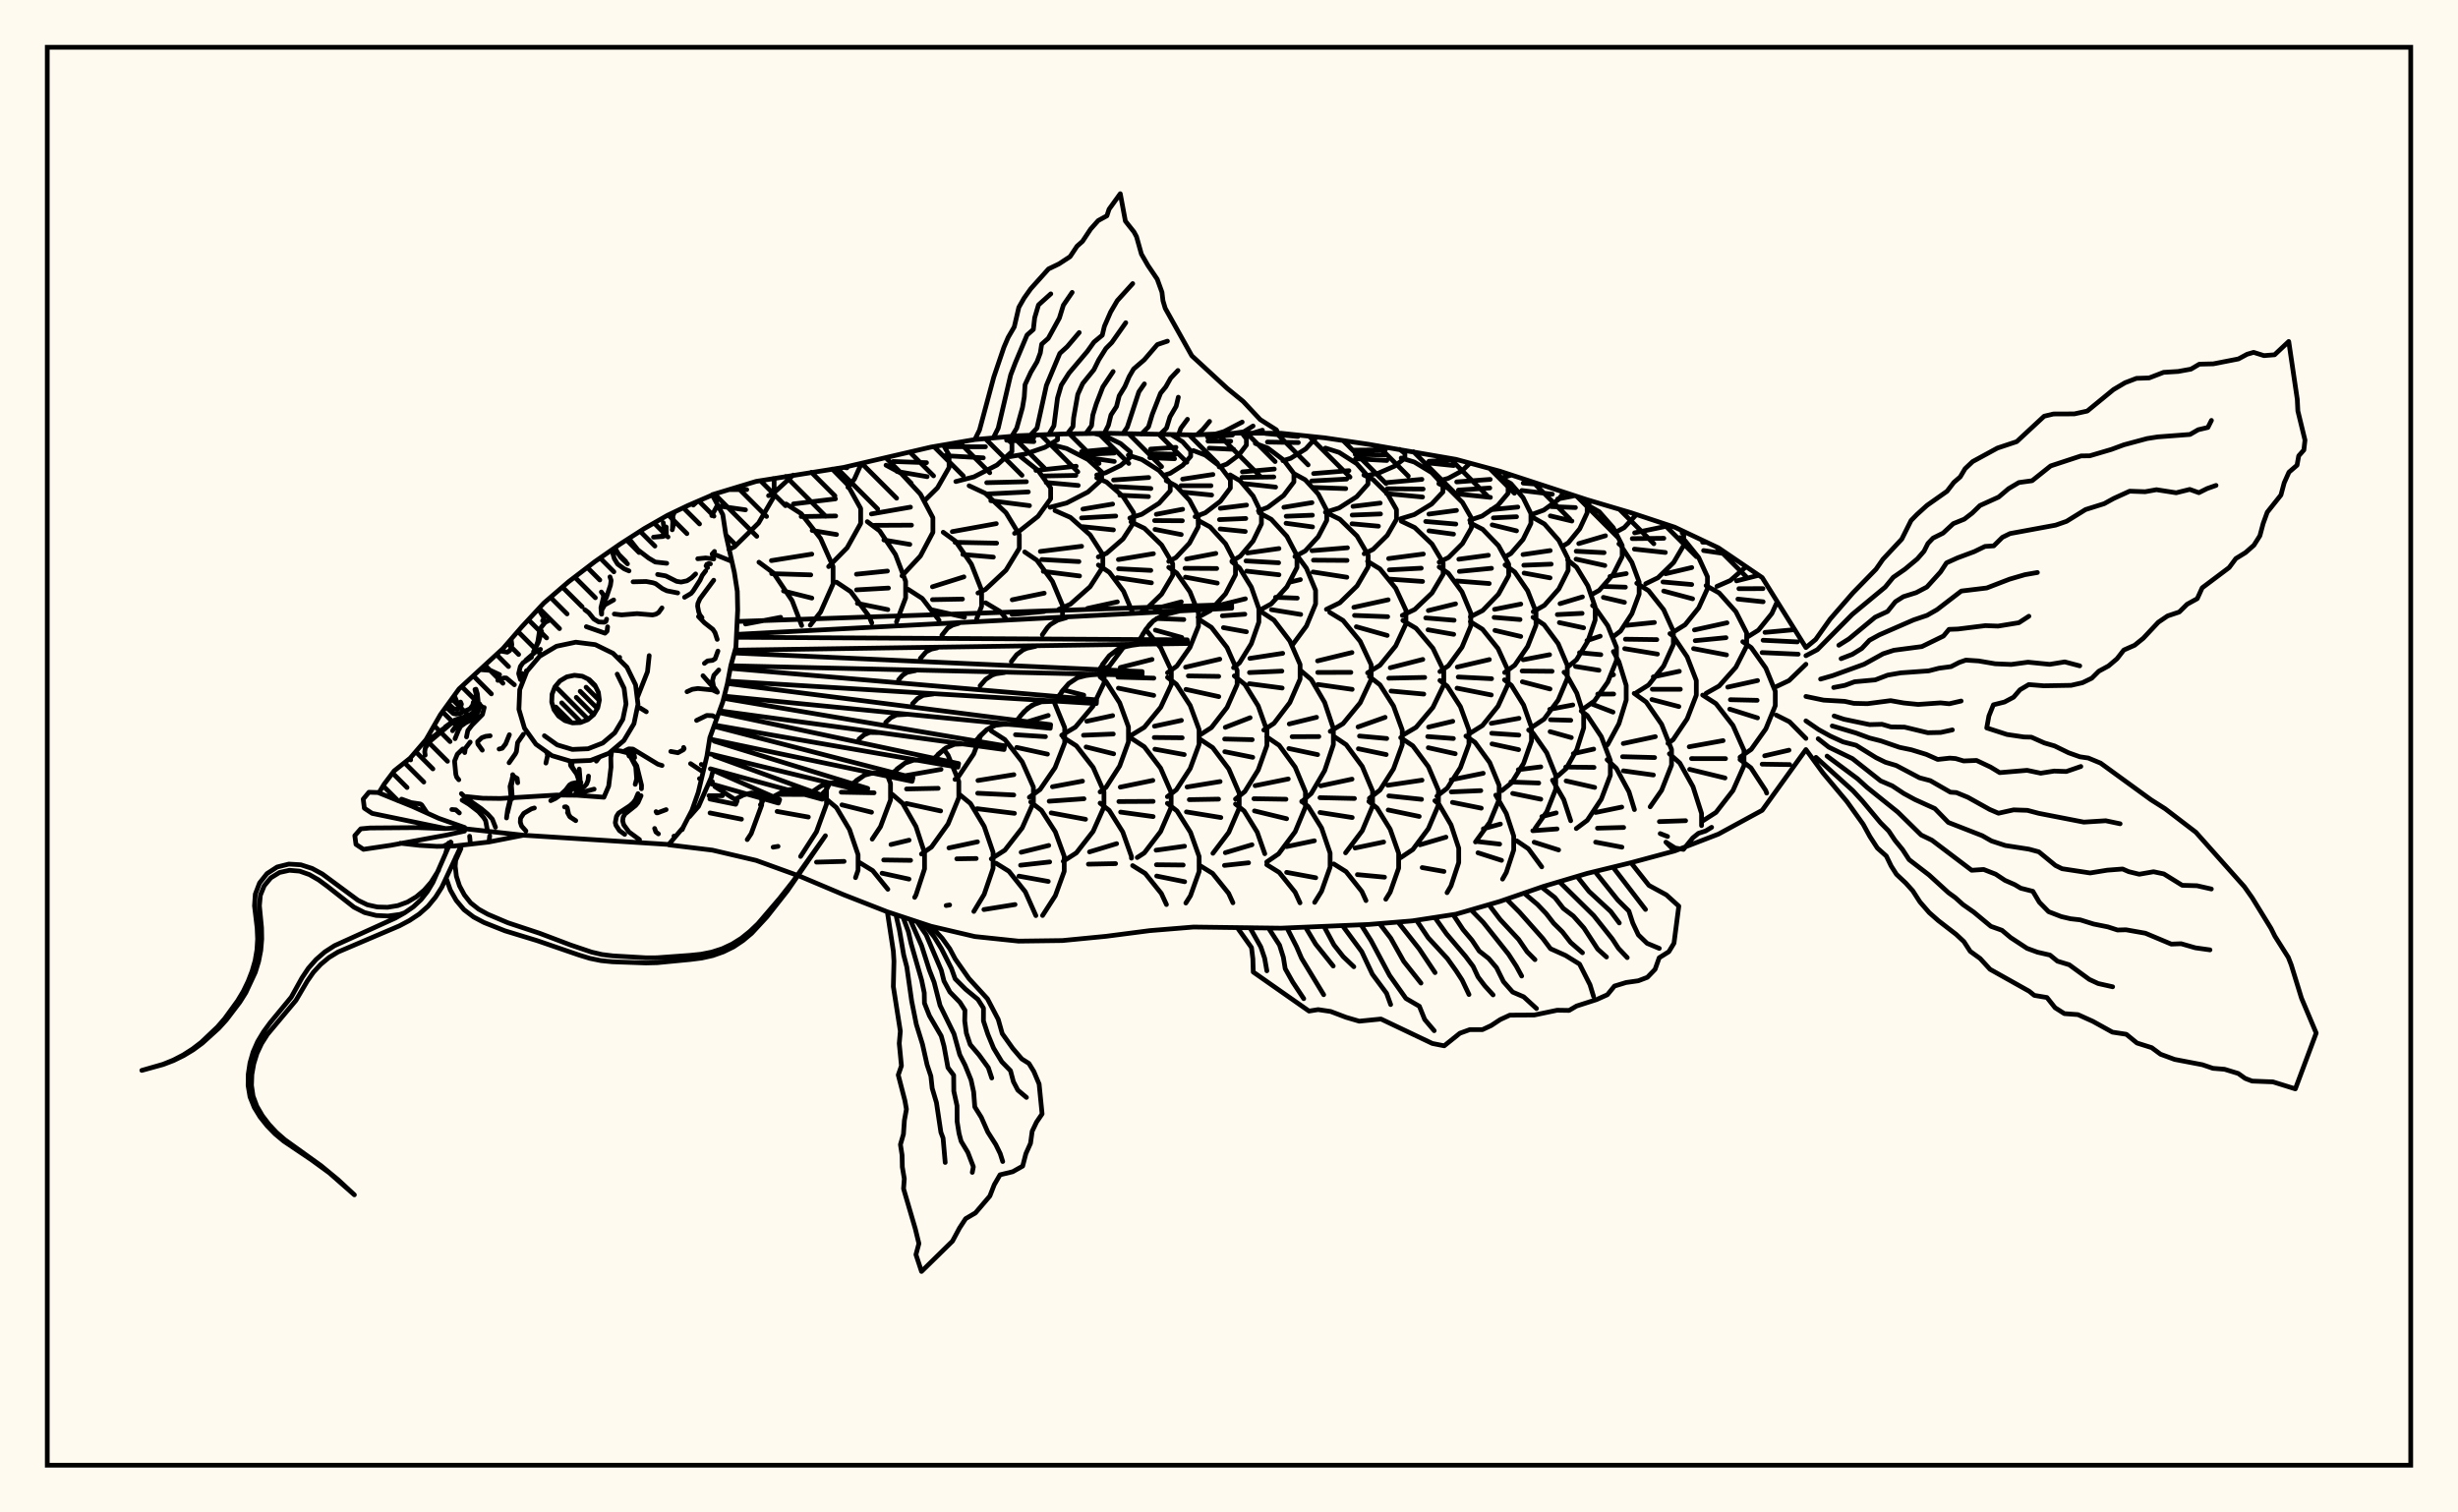 <svg xmlns="http://www.w3.org/2000/svg" width="520" height="320"><rect x="0" y="0" width="520" height="320" fill="floralwhite"/><rect x="10" y="10" width="500" height="300" stroke="black" stroke-width="1" fill="none"/><path stroke="black" stroke-width="1" fill="none" stroke-linecap="round" stroke-linejoin="round" d="
M 150.69 104.66 159.96 101.85 178.47 98.9 196.98 94.59 206.23 93 215.48 92.19 224.74 91.82 233.99 91.67 252.5 92.02 261.75 91.64 271.01 91.67 280.26 92.64 289.51 94 308.02 97.19 317.28 99.69 335.78 105.74 345.04 108.48 354.29 111.54 363.54 115.91 372.8 122.2 382.05 137.01 
M 382.05 158.59 372.8 171.44 363.54 176.48 354.29 180.04 345.04 182.53 335.78 184.79 326.53 187.54 317.28 190.73 308.02 193.42 298.77 194.84 289.51 195.6 271.01 196.38 252.5 196.14 243.24 196.9 233.99 198.1 224.74 199 215.48 199.12 206.23 198.15 196.98 195.98 187.72 192.92 178.47 189.3 169.21 185.39 159.96 182.04 150.71 179.87 141.47 178.75 
M 148.69 168.53 150.47 164.48 150.71 163.54 
M 161.14 170.34 161.14 168.22 
M 150.28 165.46 150.71 165.37 
M 149.98 168.35 152.83 168.36 
M 156.89 168.39 156.94 168.39 
M 151.62 106.48 151 104.57 
M 160.87 170.27 161.15 169.94 161.76 168.54 
M 154.19 116.26 155.4 115.67 160.48 110.66 163.77 104.99 163.77 101.49 163.62 101.23 
M 154.27 103.58 157.98 103.59 
M 152.22 107.09 157.71 107.87 
M 169.6 132.35 167.58 127.09 163.64 121.24 160.56 118.95 
M 157.71 132.03 165.15 130.61 
M 173.43 174.04 174.85 170.15 174.85 166.53 174.61 165.87 
M 164.6 168.07 170.6 168.1 
M 168.45 172.41 171.01 172.87 
M 162.59 104.87 163.54 104.44 167.8 100.52 
M 171.42 132.28 173.6 129.49 176.24 123.55 176.24 119.87 173.6 113.93 169.5 108.68 166.3 106.63 
M 163.19 118.61 171.74 117.24 
M 163.25 121.37 171.52 121.63 
M 165.76 125.04 171.75 126.54 
M 174.09 167.83 174.87 167.03 175.56 165.63 
M 179.94 176.18 179.73 175.54 176.94 170.86 174.76 169.03 
M 175.3 119.88 179.22 115.89 182.08 110.75 182.08 107.58 179.22 102.45 176.08 99.25 
M 167.85 106.62 176.74 105.55 
M 169.49 109.29 176.79 109.17 
M 171.82 112.24 176.97 113.09 
M 184.43 131.78 183.81 130.34 179.97 125.18 176.97 123.17 
M 184.52 177.54 186.27 174.91 188.39 169.26 188.39 165.77 187.75 164.07 
M 177.97 167.61 184.92 167.74 
M 178.11 170.29 184.38 171.85 
M 179.39 103.1 180.76 101.35 182.25 98.02 
M 178.52 98.89 179.17 98.99 
M 189.66 131.58 191.59 126.5 191.59 122.99 189.44 117.33 186.09 112.32 183.48 110.37 
M 181.19 121.49 187.74 120.82 
M 181.2 124.8 187.95 124.42 
M 181.38 127.66 187.82 128.98 
M 195.59 180.43 193.77 174.87 190.96 169.97 188.77 168.07 
M 188.49 178.68 192.32 177.76 
M 190.82 121.83 194.72 117.63 197.36 112.63 197.36 109.54 194.72 104.55 190.63 100.14 187.44 98.42 
M 184.35 108.74 192.61 107.3 
M 184.88 111.15 192.83 111.11 
M 186.99 114.25 192.48 115.18 
M 198.66 131.23 195.1 126.61 192.13 124.69 
M 195.38 180.38 197.06 179.21 200.57 174.32 202.84 168.77 202.84 165.34 200.57 159.79 199.68 158.54 
M 191.65 164.09 199.08 162.78 
M 191.78 166.93 198.48 166.79 
M 191.75 170 199 171.58 
M 195.59 105.93 198.33 103.21 200.78 98.92 200.78 96.27 199.57 94.15 
M 188.96 97.64 196.01 97.89 
M 189.76 99.75 196.14 100.85 
M 206.62 130.92 207.66 128.28 207.66 124.87 205.5 119.37 202.15 114.51 199.54 112.61 
M 197.26 124.15 203.92 122.05 
M 197.27 126.87 203.61 126.75 
M 196.95 128.98 204.04 130.58 
M 202.03 164.9 202.74 164.36 205.98 159.53 207.53 155.48 
M 210.09 182.67 210.09 180.33 208.21 174.84 205.3 170 203.02 168.11 
M 200.75 179.4 206.79 178.11 
M 202.41 181.71 206.52 181.64 
M 202.21 101.88 206.03 100.9 210.92 98.39 214.08 95.55 214.08 93.79 212.59 92.45 
M 199.9 94.51 208.48 94.53 
M 199.9 96.41 208.02 96.87 
M 206.89 125.47 208.44 124.74 212.82 120.64 215.64 116 215.64 113.12 212.82 108.48 208.44 104.37 205.02 102.77 
M 201.46 112.48 210.77 110.79 
M 202.04 114.74 210.84 114.92 
M 203.7 117.31 210.15 117.87 
M 208.59 154.51 209.9 153.72 
M 212.68 130.69 211.58 129.37 208.52 127.54 
M 209.71 181.72 212.58 179.88 216.25 175.17 218.62 169.83 218.62 166.53 216.25 161.19 212.58 156.48 209.71 154.64 
M 206.89 165.13 214.49 163.9 
M 206.83 167.83 214.47 168.2 
M 206.71 171.1 214.61 172.08 
M 210.86 182.73 210.73 182.65 
M 213.63 96.62 216.88 96.07 221.04 94.65 223.73 93.05 223.73 92.06 223.42 91.87 
M 212.95 92.57 218.68 92.63 
M 212.95 93.14 218.72 93.43 
M 214.63 112.84 215.47 112.51 219.6 109.24 222.27 105.53 222.27 103.24 219.6 99.53 215.57 96.34 
M 208.74 102.12 217.13 101.92 
M 208.9 104.51 217.54 104.08 
M 209.61 105.94 217.79 106.98 
M 224.78 130.22 224.78 128.1 222.65 123.02 219.35 118.53 216.78 116.78 
M 214.14 126.9 220.91 125.5 
M 214.11 130.01 220.9 129.38 
M 217.77 168.69 220.03 167.04 223.2 162.42 225.24 157.19 225.24 153.95 222.93 148.34 
M 215.5 153.28 221.76 151.37 
M 214.83 155.45 221.17 155.86 
M 215.09 158.14 221.6 159.56 
M 225.14 182.89 225.14 181.16 223.26 176.01 220.33 171.46 218.05 169.68 
M 216.03 180.32 221.87 178.88 
M 215.91 183.06 222.06 182.37 
M 222.15 107.33 225.66 106.42 230.16 104.1 233.06 101.47 233.06 99.85 230.16 97.22 225.66 94.9 222.39 94.05 
M 219.15 99.53 227.67 98.64 
M 220.67 100.71 227.6 100.58 
M 221.32 102.09 228.1 102.71 
M 224.02 128.91 226.45 127.83 230.62 124.13 233.31 119.95 233.31 117.36 230.62 113.17 226.45 109.47 223.19 108.03 
M 220.09 116.67 228.82 115.58 
M 220.4 118.38 228.25 118.82 
M 220.71 120.89 228.38 121.86 
M 224.61 155.56 227.5 153.84 231.2 149.44 233.59 144.45 233.59 141.37 233.23 140.61 
M 224.91 145.96 229.28 147.07 
M 224.94 182.23 227.71 180.45 231.26 175.89 233.55 170.73 233.55 167.53 231.26 162.36 227.71 157.8 224.94 156.02 
M 222.65 166.46 229.01 165.27 
M 221.96 169.52 229.32 169 
M 222.38 171.99 229.65 173.34 
M 232.02 100.5 233.86 100.05 237.07 98.49 239.14 96.72 239.14 95.62 237.07 93.85 233.86 92.29 231.49 91.71 
M 228.8 95.57 235.25 94.97 
M 228.9 96.15 235.73 95.85 
M 229.31 96.68 235.73 97.63 
M 232.35 117.83 234.1 117.06 237.58 114.03 239.82 110.59 239.82 108.47 237.58 105.03 234.1 102 232.02 101.09 
M 229.09 107.71 235.38 106.65 
M 228.81 109.58 236.04 109.18 
M 229 111.43 235.55 112.11 
M 232.74 142.23 234.7 140.92 237.71 136.9 
M 239.62 129.65 237.69 125.09 234.7 121.1 232.37 119.54 
M 230.07 128.72 236.38 127.34 
M 232.73 167.55 233.98 166.58 236.87 162.07 238.73 156.96 238.73 153.8 236.87 148.7 233.98 144.19 232.74 143.22 
M 229.91 152.6 235.39 151.41 
M 229.22 155.56 235.52 155.3 
M 229.77 158.04 235.6 159.49 
M 239.36 181.57 239.36 181.2 237.52 176.02 234.66 171.46 232.73 169.92 
M 230.49 180.24 236.23 178.5 
M 239.02 109.61 241.55 108.81 245.21 106.47 247.57 103.83 247.57 102.2 245.21 99.55 241.55 97.22 238.69 96.31 
M 235.58 101.56 243.01 101.03 
M 235.79 102.94 243.48 103.36 
M 236.91 104.78 242.96 105.07 
M 241.37 129.58 242.11 129.22 245.74 125.71 248.09 121.74 248.09 119.27 245.74 115.3 242.11 111.78 239.26 110.41 
M 236.6 118.39 244.01 117.15 
M 236.64 120.34 243.46 120.68 
M 236.34 122.22 243.59 123.31 
M 239.37 155.54 242.08 153.88 245.56 149.64 247.8 144.84 247.8 141.87 245.56 137.07 242.39 133.2 
M 237 141.23 243.72 139.52 
M 236.51 143.27 244.1 143.48 
M 236.6 145.6 244.08 147.13 
M 240.59 181.43 242.08 180.46 245.53 175.94 247.76 170.81 247.76 167.64 245.53 162.52 242.08 158 239.38 156.23 
M 237 166.54 243.89 165.12 
M 236.7 169.59 243.95 169.55 
M 237.07 171.82 243.95 172.77 
M 246.36 100.52 247.57 100.14 250.2 98.46 251.89 96.56 251.89 95.38 250.2 93.48 247.81 91.96 
M 243.4 95.02 248.78 94.65 
M 243.35 95.99 248.78 96.1 
M 243.25 96.83 248.48 97.06 
M 247.25 118.78 248.76 117.98 251.64 114.92 253.49 111.45 253.49 109.31 251.64 105.84 248.76 102.78 246.72 101.7 
M 244.63 108.81 250.19 107.75 
M 244.26 110.14 250.13 110.18 
M 244.35 112.01 249.9 113.1 
M 246.99 142.34 248.96 140.94 251.74 136.97 253.54 132.49 253.54 129.71 251.74 125.22 248.96 121.26 247.25 120.04 
M 244.36 128.8 249.91 127.34 
M 244.7 130.86 250.44 131.08 
M 244.43 133.32 250.01 134.87 
M 246.96 168.56 248.86 167.1 251.79 162.6 253.67 157.5 253.67 154.35 251.79 149.26 248.86 144.76 246.99 143.32 
M 244.23 153.65 249.93 152.42 
M 244.19 156.04 250.1 156.1 
M 244.32 158.51 250.53 159.65 
M 253.43 180.53 251.85 176.1 249 171.58 246.96 169.96 
M 244.58 179.88 250.59 179.04 
M 252.83 109.32 254.98 108.5 258.2 106.04 260.29 103.25 260.29 101.53 258.2 98.75 254.98 96.29 252.46 95.33 
M 250.19 101.37 256.6 100.39 
M 249.83 102.77 256.19 102.76 
M 250.19 104.12 256.33 104.74 
M 253.46 130.6 256.01 129.21 259.27 125.64 261.37 121.6 261.37 119.1 259.27 115.05 256.01 111.49 253.46 110.09 
M 251.03 118.27 257.22 117.09 
M 250.69 120.24 257.4 120.28 
M 250.78 122.11 257.52 123.37 
M 253.7 155.6 256.28 153.94 259.59 149.67 261.72 144.84 261.72 141.84 259.59 137.01 256.28 132.74 253.7 131.08 
M 250.81 141.16 258.05 139.46 
M 251.4 143.01 257.82 143.11 
M 250.89 145.86 257.84 147.39 
M 256.6 180.54 259.96 176.1 262.16 170.98 262.16 167.81 259.96 162.7 256.55 158.18 253.88 156.41 
M 251.13 166.51 258.12 165.36 
M 251.6 169.19 257.79 169.08 
M 250.99 171.78 258.28 172.97 
M 257.92 98.79 259.53 98.19 262.05 96.3 263.68 94.17 263.68 92.85 262.76 91.64 
M 255.45 92.5 260.74 92.04 
M 255.56 93.33 260.37 93.35 
M 255.82 94.82 261 95.07 
M 260.62 118.72 262.37 117.69 265.1 114.47 266.86 110.84 266.86 108.58 265.1 104.95 262.37 101.74 260.24 100.48 
M 258.16 107.55 263.71 106.86 
M 257.98 109.94 263.55 109.7 
M 258.13 111.91 263.44 112.45 
M 260.96 141.27 262.23 140.23 264.72 136.19 266.32 131.62 266.32 128.78 264.72 124.21 262.23 120.17 260.62 118.85 
M 258.06 128.03 263.46 126.69 
M 258.59 130.29 263.35 129.95 
M 258.82 132.79 263.68 133.67 
M 261.37 169.06 263.34 167.48 266.18 162.91 268.02 157.74 268.02 154.53 266.18 149.36 263.34 144.79 261.12 143 
M 259.21 153.89 264.47 151.85 
M 259.08 156.36 264.91 156.5 
M 259.11 159.04 265.02 160.23 
M 267.57 180.63 265.97 176.07 263.2 171.58 261.37 170.11 
M 259.22 180.41 264.86 178.73 
M 266.23 108.09 268.2 107.35 271.56 104.83 273.73 101.96 273.73 100.19 271.56 97.33 268.2 94.8 265.57 93.82 
M 262.84 99.84 269.58 99.24 
M 262.73 101.01 269.48 100.91 
M 263.05 102.31 269.86 103.06 
M 266.38 129.17 268.95 127.76 272.25 124.16 274.38 120.08 274.38 117.56 272.25 113.48 268.95 109.88 266.38 108.48 
M 263.9 117 270.57 116.06 
M 263.59 118.68 270.5 119.07 
M 263.75 120.84 270.57 121.61 
M 267.36 154.46 269.52 153.04 272.87 148.65 275.04 143.67 275.04 140.59 272.87 135.61 269.52 131.21 266.91 129.49 
M 264.41 139.3 271.36 138.23 
M 264.33 142.3 271.19 141.99 
M 264.29 144.66 271.25 145.57 
M 270.49 180.66 274 175.97 276.17 170.75 276.17 167.52 274 162.31 270.62 157.7 267.98 155.9 
M 265.52 166.23 272.54 164.81 
M 265.27 168.99 272.05 169.1 
M 265.39 171.57 272.19 173.22 
M 271.4 97.47 273.03 96.97 276.22 94.99 278.27 92.75 278.27 92.43 
M 267.76 91.72 274.58 92.35 
M 268.13 93.53 274.67 93.64 
M 273.95 117.75 276.12 116.57 278.89 113.54 280.68 110.1 280.68 107.98 278.89 104.54 276.12 101.51 273.95 100.32 
M 271.61 107.33 277.55 106.35 
M 272.1 109.23 277.64 109 
M 272.07 110.71 277.67 111.48 
M 273.3 136.62 276.38 132.45 278.32 127.78 278.32 124.9 276.38 120.23 274.09 117.1 
M 272.81 123.18 275.1 122.63 
M 269.84 126.38 274.44 126.55 
M 268.98 128.99 275.17 130 
M 275.39 169.61 277.4 167.89 280.24 163.04 282.08 157.54 282.08 154.13 280.24 148.63 277.4 143.77 275.18 141.88 
M 272.75 153.17 278.52 151.76 
M 273.35 155.87 279.01 155.84 
M 272.66 158.37 278.75 159.66 
M 281.39 180.5 279.58 175.17 276.78 170.66 275.39 169.54 
M 272.19 179.12 278.06 177.89 
M 280.4 108.39 283.3 107.47 287.01 105.1 289.4 102.42 289.4 100.77 287.01 98.09 283.3 95.72 280.4 94.8 
M 277.9 100.19 285.37 99.58 
M 277.49 101.76 284.89 101.36 
M 277.83 103.14 284.7 103.38 
M 280.61 128.92 283.45 127.53 287.09 123.97 289.44 119.94 289.44 117.45 287.09 113.42 283.45 109.86 280.61 108.47 
M 277.56 116.51 285.06 115.9 
M 277.87 118.52 284.97 118.57 
M 277.78 121.02 284.93 122.13 
M 281.42 154.74 284.13 153.1 287.75 148.7 290.08 143.73 290.08 140.65 287.75 135.68 284.13 131.28 281.31 129.57 
M 278.74 139.83 286.01 138.06 
M 278.77 142.27 285.78 142.26 
M 278.82 144.82 286.06 145.85 
M 284.66 180.44 288.19 175.76 290.37 170.57 290.37 167.35 288.19 162.16 284.8 157.57 282.16 155.78 
M 279.41 166.26 286.03 164.85 
M 279.24 168.77 286.54 168.94 
M 279.25 171.9 286.07 172.97 
M 288.98 100.68 291.63 100.1 295.02 98.63 297.21 96.95 297.21 95.92 296.12 95.08 
M 286.47 95.24 293.07 95.18 
M 286.69 96.13 293.14 96.26 
M 286.77 97.06 293.39 97.43 
M 288.6 117.16 290.47 116.24 293.49 113.26 295.43 109.89 295.43 107.81 293.49 104.44 290.47 101.46 288.54 100.51 
M 286.23 107.14 291.99 106.44 
M 286.06 108.98 292.05 108.74 
M 286.02 110.82 291.61 111.33 
M 289.32 142.36 291.93 140.76 295.27 136.65 297.43 132 297.43 129.12 295.27 124.47 291.93 120.36 289.32 118.76 
M 286.41 128.49 293.67 126.9 
M 286.55 130.21 293.57 130.48 
M 286.94 132.6 293.47 134.44 
M 289.7 168.91 291.94 167.16 294.8 162.68 296.65 157.6 296.65 154.45 294.8 149.37 291.94 144.89 289.7 143.14 
M 287.3 153.8 293.03 151.77 
M 287.61 155.73 293.37 156.25 
M 287.37 158.42 293.26 159.65 
M 295.73 180.08 294.1 175.45 291.32 170.96 289.59 169.56 
M 286.67 179.42 292.72 178.15 
M 296.35 109.74 299.21 108.87 302.88 106.63 305.25 104.1 305.25 102.53 302.88 99.99 299.21 97.76 296.43 96.91 
M 293.3 102.11 300.81 101.42 
M 293.49 103.41 301.07 103.47 
M 293.32 104.43 300.95 105.16 
M 296.66 130.21 299.29 128.95 302.95 125.46 305.3 121.51 305.3 119.06 302.95 115.11 299.29 111.62 296.43 110.26 
M 293.77 118.18 301.11 117.22 
M 293.92 120.57 300.67 120.22 
M 293.85 122.52 300.95 123.02 
M 296.79 155.53 299.57 153.89 303.14 149.67 305.44 144.89 305.44 141.93 303.14 137.15 299.57 132.93 296.79 131.28 
M 294.12 141.28 301 139.52 
M 293.8 143.49 301.4 143.33 
M 294.28 146.21 301.21 146.85 
M 298.58 179.95 298.89 179.74 302.18 175.32 304.31 170.32 304.31 167.22 302.18 162.22 298.89 157.8 296.32 156.07 
M 293.6 166.14 300.83 165.07 
M 293.82 168.39 300.73 169.12 
M 293.68 171.37 300.24 172.74 
M 304.4 101.74 306.39 101.2 309.27 99.64 310.99 97.99 
M 302.3 97.59 307.37 97.31 
M 301.97 97.93 307.52 98.5 
M 304.46 118.94 306.45 117.95 309.39 115.01 311.29 111.68 311.29 109.62 309.39 106.3 306.45 103.36 304.4 102.34 
M 302.29 108.77 308.13 107.99 
M 301.61 110.33 307.99 110.88 
M 302.31 112.31 307.5 113.01 
M 304.62 142.09 306.4 140.87 309.29 136.93 311.15 132.46 311.15 129.7 309.29 125.23 306.4 121.29 304.46 119.96 
M 302.17 129.18 307.93 127.76 
M 301.62 130.74 307.62 131.23 
M 302.11 133.25 307.54 134.21 
M 303.99 168.45 306.17 166.76 308.96 162.41 310.76 157.49 310.76 154.44 308.96 149.52 306.17 145.18 304.62 143.97 
M 302.22 153.83 307.34 152.61 
M 302.04 155.84 307.47 156.25 
M 302.16 158.2 307.86 159.47 
M 308.42 178.91 306.97 174.52 304.43 170.17 303.55 169.41 
M 300.39 178.74 305.9 177.12 
M 310.94 110.06 313.55 109.18 316.88 106.92 319.04 104.37 319.04 102.79 316.88 100.24 315.28 99.15 
M 308.17 101.96 315.26 101.43 
M 308.54 103.69 315.17 103.25 
M 308.72 104.54 315.3 105.23 
M 311.05 130.52 313.67 129.17 317.01 125.71 319.17 121.79 319.17 119.37 317.01 115.45 313.67 111.99 311.05 110.64 
M 308.62 118.32 314.87 117.48 
M 308.74 120.9 315.53 120.24 
M 308.15 122.92 315.05 123.46 
M 311.05 155.11 313.62 153.5 316.92 149.4 319.04 144.75 319.04 141.88 316.92 137.23 313.62 133.13 311.05 131.53 
M 308.3 141.13 315.08 139.55 
M 308.5 143.24 315.55 143.6 
M 308.24 145.6 315.49 147.04 
M 312.14 178.14 315.15 173.99 317.15 169.16 317.15 166.17 315.15 161.33 312.05 157.07 310.12 155.73 
M 307.02 164.99 313.78 163.61 
M 307.02 167.55 313.27 167.28 
M 307.27 169.76 313.37 170.99 
M 317.86 101.05 319.77 100.51 
M 318.4 117.82 319.63 117.11 322.21 114.13 323.87 110.75 323.87 108.66 322.21 105.29 319.63 102.31 318.26 101.52 
M 315.42 107.84 321.1 107.28 
M 315.93 109.57 320.83 109.33 
M 315.68 111.05 320.83 112.31 
M 318.31 142.29 320.45 140.74 323.18 136.77 324.95 132.27 324.95 129.49 323.18 124.99 320.45 121.02 318.4 119.53 
M 316.18 128.92 321.73 127.81 
M 316.09 130.63 321.57 131.08 
M 316.26 133.38 321.72 134.66 
M 317.74 167.27 319.75 165.65 322.33 161.5 323.99 156.79 323.99 153.88 322.33 149.18 319.75 145.02 318.28 143.84 
M 315.48 153.04 321.35 151.98 
M 315.58 155.14 321.32 155.53 
M 315.64 157.39 321.27 158.61 
M 320.07 176.39 318.66 172.11 316.43 168.23 
M 313.81 175.35 317.42 174.35 
M 312.52 178.05 312.56 178.05 
M 324.2 108.8 326.59 107.93 329.66 105.71 330.9 104.14 
M 322.24 102.21 325.93 102.51 
M 321.95 103.78 328.4 104.56 
M 324.36 129.43 326.73 128.07 329.78 124.61 331.75 120.68 331.75 118.25 329.78 114.33 326.73 110.86 324.36 109.51 
M 322.2 117.33 327.95 116.49 
M 322.37 119.59 328.16 119.36 
M 322.43 121.25 327.92 122.26 
M 324.31 153.72 326.65 152.15 329.64 148.13 331.57 143.57 331.57 140.75 329.64 136.19 326.65 132.17 324.32 130.6 
M 322.24 139.59 327.82 138.52 
M 322.01 141.97 328.35 142.03 
M 322.06 144.25 327.91 145.77 
M 324.78 175.24 327.22 171.76 329.12 166.99 329.12 164.04 327.22 159.28 324.28 155.07 323.39 154.45 
M 321.2 162.85 325.96 162.25 
M 319.63 165.45 325.53 165.67 
M 320.01 167.87 325.96 169.09 
M 330.57 115.58 331.77 114.85 334.2 111.88 335.77 108.51 335.77 106.43 335.39 105.61 
M 329.54 105.57 332.7 104.97 
M 328.18 107.18 333.29 107.39 
M 327.98 109.15 332.55 110.24 
M 331.64 141.13 333.52 139.59 335.92 135.65 337.46 131.18 337.46 128.42 335.92 123.95 333.52 120.01 331.64 118.47 
M 330.03 127.72 334.77 126.29 
M 329.46 130.03 334.7 129.77 
M 329.89 131.73 335.02 132.83 
M 329.55 164.19 331.32 162.62 333.58 158.59 335.03 154.03 335.03 151.21 333.58 146.65 331.32 142.62 330.88 142.23 
M 327.85 150.08 332.73 149.15 
M 328.01 152.28 332.3 152.4 
M 327.93 154.8 332.42 156.06 
M 332.29 173.65 330.82 169.18 328.44 165.07 
M 326.19 172.77 329.22 171.99 
M 336.29 106.24 336.83 106.05 
M 336.78 125.77 338.32 124.9 341.27 121.55 343.18 117.76 343.18 115.41 341.27 111.62 338.32 108.27 336.01 106.96 
M 333.99 115.01 339.64 113.35 
M 333.45 116.63 339.35 116.93 
M 333.42 118.3 339.51 119.65 
M 335.1 149.88 337.31 148.31 340.14 144.3 341.97 139.76 341.97 136.95 340.14 132.4 337.31 128.39 336.91 128.11 
M 335.73 135.54 338.53 134.6 
M 334.15 138.09 338.66 138.51 
M 333.3 141.01 338.27 141.81 
M 336.26 172.86 338.76 169.09 340.67 164.04 340.67 160.91 338.76 155.85 335.79 151.38 334.51 150.42 
M 332.84 159.46 337.15 158.49 
M 331.23 162.29 337.22 162.36 
M 331.32 165.23 337.36 166.6 
M 341.83 112.59 343.61 111.63 346.19 108.86 
M 341.32 134.67 342.83 133.52 345.23 129.85 346.77 125.7 346.77 123.14 345.23 118.99 342.83 115.32 342.49 115.07 
M 340.59 121.96 344.04 121.36 
M 339.29 124.08 343.86 124.23 
M 339.2 126.39 343.66 127.44 
M 339.78 157.83 340.11 157.53 342.49 153.12 344.03 148.12 344.03 145.02 342.49 140.02 341.32 137.85 
M 340.86 142.88 341.35 142.76 
M 338.01 146.85 341.38 146.84 
M 336.58 148.88 341.24 150.67 
M 345.77 171.29 344.62 167.53 341.93 162.54 339.99 160.73 
M 337.56 171.9 343.09 170.76 
M 348.16 123.5 350.75 122.24 354.06 119.02 356.2 115.37 356.2 113.11 355.66 112.19 
M 345.81 112.73 352.2 111.41 
M 345.31 113.96 351.99 113.89 
M 345.76 116.18 352.31 116.89 
M 346.26 146.5 348.76 144.93 351.95 140.91 354.01 136.36 354.01 133.54 351.95 128.99 348.76 124.97 346.26 123.4 
M 344.13 132.3 349.99 131.7 
M 343.86 135.24 350.5 135.33 
M 343.71 137.24 350.64 138.39 
M 349.1 170.7 351.52 167.21 353.62 161.87 353.62 158.57 351.52 153.24 348.26 148.54 345.72 146.7 
M 343.41 157.31 350.19 155.86 
M 343.26 160.1 350.04 160.28 
M 343.44 163.09 349.78 163.97 
M 355.86 112.73 356.34 112.51 
M 354.24 133.58 356.49 132.18 359.37 128.6 361.22 124.54 361.22 122.03 359.37 117.98 356.49 114.4 355.43 113.74 
M 352.36 121.39 357.9 120.08 
M 351.81 123.13 357.89 123.67 
M 351.96 125.05 358.08 126.69 
M 352.87 157.29 353.95 156.5 356.93 152.08 358.86 147.08 358.86 143.98 356.93 138.98 353.95 134.56 353.28 134.06 
M 349.76 143.21 355.27 142.03 
M 349.55 145.83 355.48 145.83 
M 349.46 148 355.17 149.49 
M 358.85 168.6 358.16 166.44 355.36 161.43 353.17 159.48 
M 363.23 124.06 366.04 122.83 369.4 119.89 
M 360.18 114.71 361.05 114.73 
M 360.4 116.48 365.49 117.23 
M 360.93 146.69 363.69 145.14 367.23 141.17 369.51 136.68 369.51 133.9 367.23 129.41 363.69 125.45 360.93 123.9 
M 358.47 133.28 365.35 131.77 
M 358.63 135.55 365.14 134.92 
M 358.28 137.23 365.25 138.56 
M 367.13 166.1 368.95 162 368.95 158.75 366.62 153.5 363.02 148.87 360.2 147.06 
M 357.36 158 364.53 156.7 
M 357.85 160.5 365.04 160.51 
M 357.45 162.78 364.93 164.6 
M 369.79 134.71 372 133.33 374.84 129.81 375.98 127.3 
M 367.37 122.9 372.08 121.71 
M 367.87 124.55 372.96 124.54 
M 367.66 126.75 373 127.32 
M 368.11 160.21 370.48 158.55 373.57 154.21 375.57 149.3 375.57 146.26 373.57 141.36 370.48 137.02 368.69 135.77 
M 365.51 145.38 371.82 143.99 
M 366.07 148.04 371.73 148.17 
M 365.93 150.04 371.81 151.89 
M 371.71 164.45 370.41 162.45 368.11 160.7 
M 375.74 145.29 378.47 144 382.05 140.54 
M 373.39 133.8 379.69 133.22 
M 372.99 135.46 380.24 135.81 
M 372.78 138.07 380.42 138.41 
M 381.6 155.78 378.57 152.71 375.77 151.3 
M 373.32 159.91 378.47 158.72 
M 372.79 161.68 375.28 161.72 
M 144.32 175.53 144.65 174.8 
M 145.87 172.79 147.78 170.61 148.69 168.53 
M 158.08 177.64 158.92 176.37 161.14 170.34 
M 150.21 172 156.86 173.32 
M 163.56 179.24 164.6 179.07 
M 163.62 101.23 163.62 101.23 
M 154.27 103.58 154.27 103.58 
M 169.37 181.2 172.72 176 173.43 174.04 
M 164.4 171.68 168.45 172.41 
M 180.99 185.69 181.53 184.12 181.53 180.84 179.94 176.18 
M 172.73 182.41 178.57 182.25 
M 176.08 99.25 176.08 99.25 
M 187.83 188.15 184.62 184.2 181.87 182.51 
M 193.5 189.86 193.77 189.38 195.59 183.84 195.59 180.43 
M 186.95 181.95 192.64 182.03 
M 186.6 184.75 192.3 186 
M 194.94 180.69 195.38 180.38 
M 200.16 191.59 200.9 191.47 
M 199.57 94.15 199.57 94.15 
M 206.02 192.84 208.21 189.21 210.09 183.72 210.09 182.67 
M 219.14 193.72 216.91 188.69 213.44 184.34 210.86 182.73 
M 208.15 192.44 214.74 191.38 
M 223.42 91.87 223.42 91.87 
M 220.56 193.7 223.26 189.5 225.14 184.35 225.14 182.89 
M 215.56 185.37 221.77 186.49 
M 231.49 91.71 231.49 91.71 
M 230.26 182.84 236.01 182.72 
M 246.77 191.38 245.69 189.04 242.28 184.8 239.61 183.14 
M 250.87 191.06 251.85 189.51 253.68 184.39 253.68 181.22 253.43 180.53 
M 244.65 182.96 250.31 183.02 
M 244.7 185.35 250.62 186.55 
M 260.83 191.01 259.92 189.01 256.53 184.79 253.88 183.15 
M 262.76 91.64 262.76 91.64 
M 259.04 183.1 264.14 182.55 
M 267.98 182.38 270.49 180.66 
M 275.02 191.02 273.99 188.77 270.62 184.58 267.98 182.94 
M 278.27 92.43 278.27 92.43 
M 278.12 190.92 279.58 188.57 281.39 183.46 281.39 180.5 
M 272.19 184.57 278.35 185.71 
M 288.98 190.54 288.11 188.62 284.77 184.42 282.17 182.79 
M 296.12 95.08 296.12 95.08 
M 293.17 190.26 294.1 188.76 295.89 183.68 295.89 180.53 295.73 180.08 
M 287.16 185.05 292.9 185.59 
M 296.32 181.46 298.58 179.95 
M 306.13 188.87 306.97 187.43 308.6 182.5 308.6 179.45 308.42 178.91 
M 300.87 183.56 305.48 184.38 
M 319.77 100.51 319.77 100.51 
M 317.87 186 318.66 184.61 320.23 179.84 320.23 176.89 320.07 176.39 
M 312.56 178.05 317.26 178.59 
M 312.67 180.43 317.66 182.03 
M 326.16 183.41 323.34 179.58 320.89 177.91 
M 324.27 175.76 329.4 175.38 
M 324.56 178.19 329.73 179.83 
M 333.47 175.3 335.79 173.56 336.26 172.86 
M 346.19 108.86 346.19 108.86 
M 337.95 175.22 343.49 175.07 
M 337.56 178.18 343.13 179.24 
M 356.34 112.51 356.34 112.51 
M 359.97 174.68 359.97 172.11 358.85 168.6 
M 351.05 173.83 356.6 173.64 
M 351.22 176.37 352.78 176.98 
M 360.2 173.7 363.02 171.89 366.62 167.25 367.13 166.1 
M 375.98 127.3 375.98 127.3 
M 373.75 167.8 373.54 167.24 371.71 164.45 
M 379.69 133.22 379.69 133.22 
M 382.05 156.23 381.6 155.78 
M 375.28 161.72 378.62 161.77 
M 206.23 93 207.22 90.99 210.24 79.78 212.38 73.48 213.28 71.38 214.57 69.17 215.54 65.02 216.66 63.06 218.07 61.08 221.82 56.9 224.02 55.84 226.38 54.3 227.85 52.09 229.01 51.06 230.74 48.45 232.33 46.67 234.17 45.66 234.63 44.26 237 40.98 238.08 46.78 239.89 49.06 240.43 50.06 241.47 53.76 242.85 56.16 244.82 59.07 245.82 61.83 246.03 63.62 246.51 65.23 252.13 75.27 259.62 82.17 263 84.93 266.6 88.77 270.03 90.95 270.38 91.67 
M 271.01 91.67 271.01 91.67 
M 210.14 92.66 211.17 90.6 213.81 79.34 214.81 76.73 217.27 70.89 218.61 69.7 218.89 67.23 219.7 64.51 222.3 62.17 
M 214.04 92.32 215.09 90.59 216.31 86.23 216.69 83.99 216.85 81.4 218.08 78.75 219.39 76.54 220.08 74.68 220.37 72.82 221.76 71.59 224.11 67.31 224.96 64.57 226.82 61.86 
M 217.96 92.09 219.38 90.59 221.37 81.55 224.21 74.77 225.77 73.35 228.31 70.36 
M 221.87 91.94 222.96 90.1 223.72 84.21 224.52 81.49 226.16 78.93 230.04 74.33 231.43 72.38 233.19 70.92 233.64 69.04 234.95 66.03 236.37 63.6 239.63 60 
M 225.79 91.8 226.99 90.25 227.13 88.4 228.01 83.43 229.05 81.15 231.42 78.22 232.45 76.13 233.95 73.74 235.2 72.48 238.16 68.28 
M 229.71 91.74 230.92 90.08 231.19 87.82 231.93 85.44 233.32 81.85 235.49 78.61 
M 233.63 91.68 234.49 89.98 235.03 87.8 236.2 86.01 236.77 83.75 237.97 81.79 238.88 79.68 239.82 78.07 242.07 76.13 244.84 72.9 246.98 72.18 
M 237.55 91.76 238.48 90.39 240.93 82.91 242.1 81.22 
M 241.47 91.85 242.97 90.31 243.77 87.66 245.52 83.2 246.63 81.84 247.66 80.01 249.2 78.38 
M 245.4 91.92 246.78 90.58 247.51 88.21 248.82 85.96 249.28 84.04 
M 249.32 91.98 249.8 90.62 251.21 88.71 
M 253.24 91.99 254.49 90.84 255.89 89.16 
M 257.15 91.83 258.96 91.3 262.79 89.3 
M 261.07 91.66 263.13 91.36 265.09 90.13 
M 264.99 91.65 267.07 91.02 
M 268.91 91.66 268.92 91.66 
M 155.98 131.49 260.54 127.9 260.58 128.68 155.85 134.22 
M 155.81 134.83 251.17 135.37 251.17 136.15 155.51 137.56 
M 155.35 138.15 241.63 142.09 241.61 142.88 154.61 140.86 
M 154.5 141.4 231.99 148.08 231.93 148.86 153.99 144.11 
M 153.89 144.61 222.27 153.32 222.18 154.09 153.22 147.29 
M 153.1 147.74 212.53 157.8 212.41 158.58 152.23 150.4 
M 152.1 150.76 202.8 161.55 202.65 162.32 151.14 153.41 
M 151.05 153.67 193.14 164.55 192.96 165.31 150.39 156.41 
M 151.08 156.81 183.58 166.81 183.37 167.57 150.33 159.54 
M 151.13 159.97 174.17 168.35 173.93 169.1 150.28 162.66 
M 151.19 163.12 164.94 169.17 164.68 169.91 150.23 165.78 
M 151.24 166.43 155.95 169.44 155.65 170.17 150.18 169.05 
M 249.6 129.26 245.98 130.17 243.99 131.36 242.42 133.15 241.12 135.31 
M 241.12 136.3 238.68 136.64 236.49 137.38 234.68 138.73 232.54 141.68 
M 232.51 142.67 230.11 142.83 227.93 143.4 226.1 144.62 223.87 147.38 
M 223.8 148.36 220.33 148.48 218.33 149.21 216.63 150.59 215.13 152.41 
M 215.02 153.39 212.73 153.2 210.61 153.45 208.76 154.37 206.37 156.76 
M 206.22 157.74 204 157.38 201.93 157.47 200.08 158.25 197.62 160.44 
M 197.43 161.41 195.31 160.89 193.29 160.82 191.45 161.46 188.93 163.46 
M 188.7 164.42 186.68 163.74 184.73 163.52 182.9 164.01 180.33 165.81 
M 180.07 166.77 177.21 165.66 175.37 165.64 173.6 166.34 171.86 167.51 
M 171.56 168.46 169.77 167.47 167.99 166.96 166.21 167.17 163.57 168.57 
M 163.23 169.5 160.71 168.02 158.99 167.76 157.25 168.21 155.48 169.14 
M 248.34 129.5 245.98 130.17 243.99 131.36 243.16 132.19 241.75 134.2 
M 225.56 130.7 223.75 131.22 222.22 132.13 221.59 132.76 220.51 134.31 
M 202.78 131.9 201.52 132.26 200.46 132.9 199.26 134.41 
M 239.89 136.44 237.54 136.94 236.49 137.38 234.68 138.73 233.21 140.63 
M 219.08 136.75 217.28 137.14 216.47 137.48 215.09 138.51 213.96 139.96 
M 198.27 137.07 197.02 137.34 195.95 137.89 194.71 139.3 
M 231.29 142.72 228.98 143.04 227.93 143.4 226.1 144.62 224.57 146.38 
M 212.49 142.3 210.72 142.55 209.91 142.83 208.51 143.75 207.34 145.11 
M 193.69 141.88 191.89 142.25 190.92 142.89 190.1 143.84 
M 222.61 148.33 220.33 148.48 219.29 148.76 217.44 149.83 215.87 151.47 
M 197.44 146.83 195.29 147.12 194.09 147.81 193.06 148.88 
M 213.86 153.26 211.64 153.25 210.61 153.45 208.76 154.37 207.13 155.89 
M 191.76 151.14 189.64 151.26 188.44 151.86 187.38 152.84 
M 205.1 157.53 202.94 157.34 201.93 157.47 200.08 158.25 198.41 159.63 
M 186.06 155.01 184 154.97 182.8 155.48 181.72 156.38 
M 196.36 161.12 194.28 160.78 193.29 160.82 191.45 161.46 189.75 162.71 
M 187.69 164.05 185.69 163.55 183.8 163.67 182.9 164.01 181.17 165.13 
M 196.98 195.98 199.33 198.52 200.92 200.73 202.08 202.9 204.98 207.03 208.9 211.32 211.18 215.68 212.03 218.69 214.26 221.82 216.16 224.04 217.67 225 218.71 226.7 219.83 229.35 220.46 235.68 219.29 237.4 218.36 239.35 218.01 241.9 217.03 244.09 216.35 246.72 214.24 247.91 211.56 248.56 210.34 250.66 209.41 253.05 206.36 256.62 204.29 257.84 202.99 259.82 201.5 262.6 194.95 269.01 193.77 265.44 194.4 263.11 193.64 260 191.15 251.51 191.31 249.4 190.89 246.91 190.84 244.42 190.49 242.16 191.13 239.96 191.33 237.03 191.76 234.69 191.43 232.84 190.03 227.44 190.7 225.5 190.24 220.76 190.47 218.17 188.99 208.75 189.12 203.37 188.99 201.24 187.72 192.92 
M 195.49 195.49 197.65 198.25 199.17 200.73 201.28 204.9 202.06 207.09 204.26 209.29 206.88 211.45 208.06 213.3 208.05 215.99 208.98 218.81 210.2 221.77 211.94 224.65 213.77 226.53 214.39 228.85 215.33 230.65 217.15 232.19 
M 194 195 195.93 197.78 199.13 205.28 199.7 207.56 200.96 209.89 203.08 212.07 204.14 213.75 204.09 216.01 204.44 218.6 205.25 221 207.12 223.2 209.08 225.89 209.81 228.08 
M 192.51 194.5 194.97 200.09 196.61 205.24 197.62 207.83 198.87 212.73 201.82 218.75 203.04 223.16 204.16 225.36 205.43 228.5 205.98 231.05 206.22 234.19 207.6 236.4 208.97 239.51 210.66 242.16 211.6 244.08 212.13 245.75 
M 191.02 194.01 192.16 197.08 192.75 199.65 194.98 207.4 195.53 210.05 195.57 212.24 196.62 214.9 199.12 219.19 199.71 221.35 200.54 225.88 201.75 227.49 201.78 230.86 202.46 233.95 202.48 237.26 202.89 239.82 203.33 241.46 204.75 243.82 205.92 246.86 205.69 248.05 
M 189.53 193.52 190.28 196.79 191.18 202.05 191.84 204.59 192.87 211.81 193.85 216.72 195.16 220.95 196.13 225.28 196.93 227.68 197.21 230.26 198.11 233.29 199.05 239.57 199.51 240.79 199.96 245.95 
M 345.04 182.53 348.84 187.33 352.52 189.33 355.16 191.72 354.14 199.56 353.05 201.36 351.01 202.64 350.14 205.09 348.51 206.78 346.59 207.51 344 207.88 341.55 208.63 340.05 210.46 337.76 211.49 333.53 212.85 331.95 213.78 329.42 213.74 324.6 214.75 319.41 214.78 317.38 215.72 315.47 216.98 313.61 217.85 310.93 217.85 308.84 218.61 305.53 221.27 303.01 220.77 292.15 215.6 287.56 216.06 284.79 215.25 281.5 214 278.86 213.61 276.93 213.92 265.13 205.66 265.05 202.87 264.76 200.48 261.75 196.25 
M 341.23 183.46 348.11 192.42 
M 337.42 184.39 342.25 190.43 344.6 192.76 345.42 195.29 346.6 197.8 348.44 199.58 351.03 200.66 
M 333.64 185.43 336.16 188.6 340.75 192.84 342.57 195.28 
M 329.88 186.55 337.16 193.71 341.1 198.67 342.38 200.63 344.25 202.61 
M 326.12 187.68 328.95 189.91 330.72 192.19 332.85 193.82 335.08 196.33 338 200.81 339.86 202.48 
M 322.42 188.96 325.25 191.35 327.11 193.3 328.68 195.33 330.53 197.16 332.27 199.4 334.78 201.58 
M 318.71 190.24 321.47 193.01 326.39 198.56 328.01 200.72 331.2 202.15 334.16 203.98 336.37 208.35 337.12 210.81 
M 314.97 191.4 317.37 194.56 321.27 198.75 323.06 201.36 324.73 203.04 
M 311.2 192.5 313.81 195.18 319.13 201.88 320.78 204.42 321.92 206.51 
M 307.42 193.52 309.53 196.7 311.41 198.93 312.93 201.21 314.94 202.79 316.6 204.74 318.07 207.7 320.01 209.9 322.34 210.9 325.05 213.38 
M 303.54 194.11 306.02 197.59 310.05 202.34 311.65 204.47 312.69 206.7 314.11 208.57 315.87 210.5 
M 299.66 194.7 302.14 198.4 306.19 202.8 308.03 205.38 309.32 207.36 310.77 210.42 
M 295.76 195.09 300.24 200.76 303.59 205.78 
M 291.85 195.41 294.21 198.49 296.97 203.41 300.61 208 
M 287.94 195.67 290.04 198.99 293.97 206.37 297.43 211.25 300.27 212.9 301.4 215.7 303.41 218.07 
M 284.02 195.85 288.08 201.35 290.33 206.12 293.33 210.15 294.2 212.54 
M 280.11 196.03 282.2 199.91 284.17 202.41 286.41 204.54 
M 276.19 196.18 278.33 199.75 282.05 204.39 
M 272.27 196.33 274.3 200.31 275.36 202.77 280.03 210.46 
M 268.35 196.34 270.69 199.96 271.5 202.54 271.89 204.95 273.48 207.78 275.81 211.29 
M 264.43 196.28 266.73 200.35 267.54 202.74 268.01 205.4 
M 382.05 137.01 384.11 135.3 387.18 130.98 391.99 125.44 396.88 120.43 398.34 118.33 402.33 114.06 404.29 110.13 405.54 108.85 407.66 106.93 411.9 103.94 413.35 102.06 414.7 100.89 415.72 99.17 417.32 97.66 422.57 94.8 426.65 93.44 432.45 88.06 434.41 87.59 438.83 87.57 441.57 86.97 447.11 82.43 449.56 80.98 451.98 80.05 454.66 79.96 457.72 78.78 460.8 78.59 463.5 78.1 465.28 77.05 468.23 76.98 473.55 75.94 475.39 74.95 476.76 74.55 478.96 75.24 481.2 75.06 484.19 72.25 486 84.49 486.12 86.94 487.63 93.12 487.39 95.21 486.3 96.45 485.95 98.43 484.24 99.9 483.23 102.16 482.54 104.74 479.65 108.37 478.78 110.77 478.09 113.35 476.83 115.35 475.06 116.91 473 118.18 471.58 120.09 465.88 124.37 464.84 126.66 462.7 127.84 461.03 129.49 458.56 130.32 456.6 131.65 453.41 135.05 451.59 136.52 449.3 137.53 447.86 139.38 446.08 140.89 444 142.02 442.53 143.49 440.55 144.45 438.16 145 432.38 145.1 429.19 144.84 427.34 145.94 425.98 147.51 424.06 148.53 421.71 149.12 420.76 151.49 420.3 154.01 424.59 155.4 428.18 155.93 429.75 155.97 432.49 157.19 434.65 157.82 437.62 159.27 440.01 160.12 441.79 160.38 444.39 161.46 455.05 169.21 458.03 171.1 464.54 176.08 474.81 187.61 476.48 189.98 480.44 196.42 481.26 198.07 484.1 202.56 484.72 204.14 486.89 211.19 490 218.57 485.59 230.38 480.84 228.9 476.45 228.73 474.98 228.17 473.51 227.12 470.6 226.23 468.15 226.03 465.92 225.27 460.06 224.15 457.07 223.05 455.2 221.66 452.09 220.68 449.83 218.83 446.89 218.38 442.75 216.09 439.6 214.67 436.73 214.46 434.76 213.21 433.04 211.05 430.37 210.6 429.28 209.72 421 205.08 418.9 202.79 416.81 201.28 415.47 199.22 413.83 197.69 410.06 194.78 408.14 193.09 406.18 190.84 404.65 188.47 403.17 186.83 401.21 184.99 400.09 183.24 399.06 181.12 397.16 179.42 395.59 177 394.16 174.39 390.73 169.6 385.66 163.54 382.05 158.59 
M 382.05 138.73 384.48 137.45 391.84 130 398.82 124.22 400.52 122.15 403 120.43 405.63 118.24 407.04 116.62 407.86 114.99 408.94 113.85 411.07 112.79 413.23 110.79 415.56 109.84 417.2 108.58 418.87 106.96 422.82 105.17 424.92 103.39 427.11 102.09 429.9 101.71 433.82 98.58 440.26 96.46 442.09 96.44 446.67 95.09 449.32 94.11 454.23 92.79 456.44 92.44 463.31 91.92 465.04 90.92 467.09 90.44 467.84 88.95 
M 389.01 136.52 391.15 135.18 396.69 130.59 399.32 129.37 400.99 127.3 402.67 126.24 405.38 125.39 407.64 124.2 410.52 121.02 411.79 119.09 414.08 118.05 417.67 116.71 419.93 115.61 421.79 115.49 423.62 113.68 425.23 112.89 434.87 111.11 437.19 110.3 441.21 107.81 445.15 106.57 447.17 105.46 450.55 103.92 453.8 104.04 456.21 103.61 460.38 104.26 463.25 103.55 465.18 104.24 466.92 103.37 468.81 102.7 
M 389.49 139.36 391.87 138.44 393.87 137.2 395.5 135.46 397.58 134.32 404.83 131.16 407.67 130.2 409.79 128.99 414.92 125.05 420.31 124.4 425.13 122.54 428.38 121.59 431.02 121.13 
M 385.15 143.68 387.73 142.94 394.36 140.54 398.38 138.32 400.65 137.58 406.58 136.8 411.15 134.57 412.32 133.16 414.21 133.09 420.01 132.37 422.7 132.47 427.11 131.75 429.22 130.38 
M 387.92 145.46 390.28 145.01 392.34 144.25 396.71 143.85 399.35 142.84 402.12 142.36 408.03 141.94 410.2 141.38 412.76 141.04 414.49 140.15 415.89 139.66 418.6 139.84 422.09 140.44 425.48 140.58 429.03 140.1 433.62 140.56 436.81 140.04 439.98 140.88 
M 382.05 147.35 385.79 148.13 390.26 148.39 392.19 148.81 395.06 148.88 399.97 148.24 402.74 148.73 405.79 149.04 410.53 148.71 412.37 148.9 414.89 148.32 
M 388.02 151.48 390.08 152.17 395.52 153.31 398.15 153.24 400.04 153.8 402.91 153.84 407.83 155.03 410.57 154.97 413.03 154.43 
M 387.62 153.59 392.65 155.09 395.49 156.14 397.92 156.76 401.86 158.12 404.36 158.64 407.52 159.61 409.93 160.68 412.49 160.4 413.71 160.49 415.42 161 418.14 160.89 421.12 162.3 423.05 163.47 428.84 162.98 431.72 163.59 434.56 163.14 437.14 163.23 440.21 162.17 
M 382.05 152.52 384.74 154.37 387.24 155.75 389.91 156.97 392.66 157.68 396.9 160.31 398.86 161.27 401.15 161.96 406.08 164.56 408.37 165.17 412.62 167.61 413.88 167.69 416.31 168.69 420.94 171.27 422.79 172.06 425.99 171.35 428.91 171.45 431.29 172.08 440.84 173.94 445.48 173.65 448.52 174.29 
M 384.64 156.3 386.89 158.08 391.9 160.51 397.85 165.21 400.32 166.27 402.75 167.88 405.1 169.16 409.33 171.08 412.18 174.01 419.35 176.81 421.29 177.92 424.24 178.89 429.22 179.66 431.33 180.23 434.84 183.11 436.24 183.8 442.17 184.7 445.79 184.11 449.05 183.86 450.33 184.42 452.57 184.97 455.59 184.44 457.77 184.9 461.66 187.31 464.78 187.4 467.82 188.09 
M 386.52 159.97 392.99 164.78 394.99 166.6 401.49 171.82 406.42 176.66 408.71 177.77 417.12 184.13 419.65 183.96 422.2 184.96 424.16 186.26 426.23 187.17 427.49 187.92 430.06 188.58 431.43 190.89 433.39 192.89 436.07 193.93 438.03 194.39 440.07 194.62 442.9 195.5 445.93 196.11 447.97 196.77 449.75 196.72 453.87 197.45 459.35 199.75 461.43 199.67 464.45 200.54 467.53 200.97 
M 384.18 160.24 392.01 167.31 393.99 169.47 397.83 174.07 399.56 175.81 400.88 177.78 402.49 179.75 403.88 181.88 408.1 185.13 412.2 188.87 413.65 189.92 415.27 191.38 417.57 192.99 421.18 195.99 423.53 196.83 425.36 198.37 428.83 200.65 431.03 201.46 433.68 202.07 435.26 203.36 437.75 204.12 442 207.22 443.87 208.09 446.94 208.78 
M 362.1 175.04 360.84 175.81 359.31 176.31 358.1 177.29 356.14 179.71 354.38 179.42 352.43 178.18 354.29 180.04 
M 80.14 167.75 81.28 165.9 83.39 163.1 86.77 160.41 90.11 156.52 93.18 151.19 97.11 145.76 106.4 137.22 110.4 132.61 115.06 127.59 120.29 123.08 125.86 118.82 131.15 115.14 136.29 111.84 141.17 109.05 145.51 106.97 150.69 104.73 152.91 108.89 153.52 112.93 155.35 121.08 155.98 125.12 156.06 129.09 155.68 136.96 154.62 140.79 153.88 144.66 152.91 148.5 150.17 156.07 149.55 159.96 147.72 167.65 146.39 171.44 144.46 175.16 141.47 178.67 110.72 176.71 98.25 175.33 
M 137.34 138.71 136.98 142.12 134.8 147.65 
M 129.4 158.87 129.22 160.32 129.26 162.31 128.77 166.32 127.76 168.68 122.09 168.26 117.82 168.21 105.87 168.94 102.1 168.89 98.6 168.53 
M 94.27 175.3 78.73 172.09 77.08 171 76.84 169.07 78.05 167.62 79.98 167.68 87.22 170.61 92.82 173.14 98.31 175.08 
M 98.27 175.84 94.42 176.69 82.69 178.84 76.89 179.7 75.31 178.65 75.06 176.8 76.32 175.36 78.28 175.18 88.22 175.1 94.15 175.31 98.16 175.07 
M 113.38 157.46 110.96 154.07 109.78 150.08 109.95 145.92 111.46 142.04 114.15 138.86 117.73 136.73 121.81 135.87 125.94 136.39 129.68 138.22 132.63 141.16 134.46 144.9 134.97 149.03 134.12 153.11 131.98 156.69 128.81 159.38 124.93 160.89 120.77 161.07 116.77 159.88 113.38 157.46 
M 130.57 142.63 132.03 145.62 132.44 148.93 131.76 152.19 130.05 155.05 127.51 157.21 124.41 158.42 121.08 158.56 117.88 157.6 115.17 155.67 
M 118.16 151.5 117.2 150.15 116.72 148.55 116.79 146.88 117.39 145.33 118.47 144.06 119.9 143.21 121.53 142.87 123.19 143.07 124.68 143.8 125.86 144.98 126.59 146.48 126.8 148.13 126.46 149.76 125.6 151.19 124.33 152.27 122.78 152.88 121.12 152.95 119.52 152.47 118.16 151.5 
M 117.59 149.59 120.89 152.88 
M 118.83 148.7 122.94 152.81 
M 117.98 145.73 124.43 152.19 
M 121.91 147.55 125.58 151.22 
M 122.74 146.26 126.38 149.9 
M 123.99 145.4 126.79 148.19 
M 124.57 143.86 126.02 145.3 
M 81.05 166.27 84.21 169.42 
M 83.05 163.56 86.11 166.62 
M 85.57 161.37 89.66 165.46 
M 87.95 159.04 91.58 162.68 
M 90.12 156.51 94.67 161.07 
M 91.84 153.52 95.21 156.9 
M 93.61 150.59 97.2 154.18 
M 95.59 147.86 98.83 151.1 
M 97.67 145.25 102.06 149.63 
M 100.15 143.01 103.95 146.81 
M 102.61 140.77 106.4 144.56 
M 105.04 138.49 107.58 141.03 
M 107.36 136.11 109.72 138.47 
M 109.55 133.59 114.21 138.26 
M 111.78 131.12 115.64 134.97 
M 114.04 128.68 118.37 133 
M 116.46 126.38 119.97 129.89 
M 118.98 124.21 123.15 128.37 
M 121.58 122.1 125.95 126.47 
M 124.25 120.06 126.89 122.71 
M 126.96 118.06 129.87 120.98 
M 129.73 116.13 132.37 118.77 
M 132.55 114.24 135.2 116.9 
M 135.42 112.41 138.55 115.54 
M 138.37 110.65 141.32 113.61 
M 141.37 108.95 145.32 112.9 
M 144.55 107.43 147.99 110.86 
M 147.8 105.97 151.04 109.21 
M 146.67 106.86 147.51 106.1 
M 96.27 156.29 97.12 154.19 97.51 153.62 98.53 152.91 99.75 152.32 100.51 151.62 101.19 150.47 101.47 148.93 
M 138.49 175.28 138.75 176.02 139.29 176.43 
M 134.26 160.3 134.06 159.27 133.77 158.91 133.27 158.77 132.23 159.07 131.24 158.88 
M 148.36 161.73 149.04 161.97 
M 151.47 107.51 151.82 106.85 
M 107.16 173.06 107.38 171.38 108.09 168.43 107.9 166.39 108.34 164.88 
M 147.77 130.45 149.04 131.77 150.81 133.16 151.27 133.86 151.73 135.28 
M 112.44 139.05 110.64 140.24 110.08 141.03 109.72 142.52 110.11 143.79 
M 114.57 133.55 113.94 135.8 112.87 137.88 
M 147.61 118.22 149.29 118.05 151.01 118.26 
M 124.5 164.21 124.41 165.07 124.11 165.86 123.68 166.36 122.2 167.22 121.81 167.24 121.72 166.98 
M 140.92 171.3 139.11 171.98 138.93 171.98 138.79 171.72 
M 132.16 176.53 131.04 175.73 130.31 174.61 130.17 174.04 130.42 172.73 130.86 172.04 133.24 170.48 133.95 169.84 134.42 169.22 134.97 167.92 
M 149.51 119.42 149.92 119.24 150.29 119.31 
M 114.34 137.38 113.48 137.76 111.25 139.67 
M 120.63 161.03 120.71 161.96 121.74 163.43 
M 90.42 155.99 90.55 155.93 
M 152.05 141.75 151.02 142.88 150.73 143.96 150.96 145.27 151.67 146.26 
M 116.14 131.27 115.33 131.68 114.48 132.73 114.13 133.54 113.78 135.75 113.52 136.48 
M 140.94 111.5 140.96 112.85 140.71 113.33 140.21 113.52 138.25 113.65 
M 98.69 155.91 98.97 154.56 99.84 153.43 102.06 151.18 102.44 149.69 
M 144.62 158.14 144.73 158.38 144.6 158.61 143.42 159.26 141.91 158.99 
M 142.58 176.9 142.73 177.19 
M 98.31 159.23 98.45 158.33 99.47 157.01 
M 143.37 125.45 141.08 125 140.15 124.55 138.71 123.49 138.11 123.29 136.7 123.03 133.93 123.1 
M 103.14 175.84 102.74 173.65 102.33 172.98 101.24 171.73 99.18 170.14 97.76 169.29 
M 151.15 116.67 150.66 117.21 150.74 117.43 150.97 117.53 
M 133.07 120.79 132.08 120.37 130.66 119.35 129.96 118.2 129.42 116.34 
M 129.04 122.05 129.29 122.81 129.14 123.83 128.27 126.43 127.54 127.64 127.19 128.72 
M 136.73 150.59 135.43 149.79 134.81 149.82 
M 105.69 142.74 103.75 141.84 101.62 141.68 
M 119.43 170.73 119.74 170.7 119.99 170.89 120.31 172.34 120.72 172.94 
M 116.51 169.4 117.52 168.93 118.53 168.21 119.67 167.15 120.48 166.08 120.96 165.78 121.89 165.58 122.24 165.91 122.33 166.43 
M 115.49 161.45 115.86 159.77 115.59 159.03 
M 140.04 128.62 139.33 129.6 138.75 129.95 138.04 130.11 134.77 129.83 131.5 130.1 129.96 129.91 
M 124.04 132.59 127.99 133.97 128.42 133.55 128.54 132.62 
M 150.99 122.76 148.07 126.69 147.64 127.67 147.58 128.25 147.81 129.45 148.05 130.09 148.51 130.68 
M 141.05 119.18 138.62 118.91 137.24 118.09 134.95 116.34 133.04 113.93 
M 142.69 108.32 142.33 109.21 142.51 110.88 142.21 112.09 
M 120.06 171.91 120.54 172.8 121.8 173.63 
M 147.97 164.74 148.31 164.97 
M 97.06 164.98 96.61 164.42 96.43 163.83 96.16 161.04 96.75 159.57 97.9 158.46 
M 125.69 166.96 122.43 167.81 122 167.85 121.85 167.73 
M 95.74 154.61 96.75 153.23 97.32 152.76 99.83 151.78 100.61 150.9 101.14 149.53 101.18 148.71 100.98 146.77 100.69 145.82 
M 127.22 125.25 127.63 125.81 127.68 126.29 127.13 128.56 127.24 129.94 
M 121.03 161.06 121 162.14 122.03 163.86 122.57 165.46 
M 96.11 147.14 96.65 148.47 
M 102.03 158.72 101.09 157.42 101.05 156.91 101.92 156.09 102.75 155.79 103.69 155.68 
M 154.77 118.75 151.58 117.46 
M 113.9 128.84 115.02 130.64 115.03 130.97 114.79 131.35 
M 86.88 160.78 86.81 160.37 
M 89.46 157.28 91.99 155.62 93.76 154.21 
M 97.18 172 96.43 171.34 95.59 171.27 
M 140.31 110.59 140.43 111.42 140.35 113.17 139.94 113.45 138.33 113.65 
M 135.7 166.88 135.72 166.13 134.7 162.02 133.68 160.48 133.44 159.34 
M 108.39 168.96 108.19 166.18 108.5 164.78 108.46 163.9 
M 94.33 149.59 95.93 150.99 96.5 151.08 97.25 150.95 99.44 149.96 100.03 149.16 100.13 148.58 
M 135.29 177.65 133.06 176.02 131.96 174.52 131.73 173.7 131.82 172.93 132.2 172.23 134.46 170.43 134.98 169.79 135.62 168.35 
M 119.96 168.25 121.11 166.8 121.82 166.54 122.06 166.8 121.86 167 
M 129.82 126.93 127.91 128 127.3 129.08 127.28 129.95 
M 94.85 148.87 95.92 149.92 96.58 150.07 96.97 149.96 97.47 149.51 97.62 148.99 97.44 148.54 
M 150.58 109.09 151.81 106.84 
M 148.72 142.97 151.71 146.36 
M 140.06 161.96 139.18 161.69 133.91 158.49 133.04 158.44 132.29 158.79 
M 94.17 153.82 96.21 152.34 98.66 151.54 99.77 151.01 100.19 150.66 100.75 149.47 100.82 148.72 100.72 146.83 100.48 145.88 
M 146.09 161.57 148.7 163.3 
M 122.89 165.53 122.62 166.48 122.1 167.02 121.85 167.08 121.81 166.93 
M 110.51 142.5 110.76 143.84 
M 142.29 108.51 142.13 109.12 142.33 110.49 142.27 111.58 
M 123.73 129.01 124.56 129.64 125.62 130.96 126.67 131.59 127.85 131.65 128.17 131.49 128.33 131 
M 89.95 159.78 89.85 159.09 89.97 158.26 90.89 156.89 96.1 152.53 96.82 152.18 
M 111.56 141.92 111.36 141.93 
M 109.52 165.61 109.41 164.69 108.68 164.27 108.5 163.94 
M 84.95 169.08 86.97 169.81 88.92 170.1 89.22 170.3 90.32 171.95 
M 131.1 139.08 130.9 139.43 
M 107.76 155.45 106.97 157.4 106.25 158.31 105.59 158.48 
M 133.09 159.97 132.91 159.42 132.63 159.25 131.09 158.86 129.98 158.76 
M 147.16 121.43 146.31 122.25 145.35 122.88 144.09 123.15 143.14 123 140.83 121.84 139.12 121.54 
M 132.74 119.3 131.24 117.84 130.05 115.91 
M 145.34 146.35 146.46 145.84 147.64 145.67 150.75 145.98 151.63 146.4 
M 111.26 175.81 110.34 174.77 110.07 173.95 110.12 173.12 110.8 172.09 112.43 171.13 113.05 170.95 
M 107.38 171.93 108.21 168.49 107.99 166.43 108.41 164.46 
M 122.54 162.71 122.79 165.87 122.28 166.84 121.95 167.07 121.78 167.02 
M 150.88 145.82 151.77 146.46 
M 149.29 120.78 148.56 121.74 148.1 122.76 146.62 125.07 146.2 125.56 144.82 126.37 
M 108.12 135.24 108.28 136.4 108.13 137.11 107.82 137.66 107.32 137.99 105.92 137.74 
M 105.32 143.95 106.62 143.43 107.11 143.45 108.82 144.88 
M 104.82 175.03 104.15 173.31 103.19 172.26 101.85 171.12 98.58 168.85 97.61 167.92 
M 149.69 120.1 149.37 119.72 
M 110.72 155.36 109.5 157.12 109.25 159.03 109.02 159.51 107.7 161.38 
M 147.36 152.42 149.52 151.37 150.74 151.42 151.68 151.93 
M 134.38 165.95 134.69 164.79 134.49 162.21 133.43 160.2 133.22 159.31 
M 151.88 137.75 151.29 139.38 150.75 139.71 149.67 139.84 149.02 140.35 
M 126.68 160.21 126.16 160.86 
M 126.86 160.14 126.16 161.04 
M 97.47 179.14 93.46 187.73 92.14 189.81 90.55 191.74 88.68 193.4 86.62 194.76 84.47 195.9 71.51 201.42 69.58 202.6 67.85 204.04 66.31 205.7 65.01 207.57 62.61 211.65 56.57 218.86 55.33 220.81 54.36 222.88 53.68 225.08 53.28 227.34 53.2 229.63 53.53 231.9 54.33 234.04 55.49 236.04 56.9 237.89 58.49 239.59 60.25 241.13 67.89 246.61 71.52 249.6 74.97 252.8 69.67 248.15 65.87 245.38 60.01 241.43 58.19 239.91 56.53 238.21 55.04 236.35 53.79 234.31 52.89 232.07 52.49 229.68 52.52 227.27 52.88 224.89 53.54 222.58 54.51 220.37 55.75 218.31 57.16 216.38 61.62 210.97 63.89 206.88 65.24 204.86 66.86 203.02 68.71 201.41 70.77 200.08 83.64 194.24 85.62 193.12 87.46 191.85 89.07 190.35 90.44 188.61 91.59 186.69 95.34 178.14 
M 96.47 181.22 96.3 183.27 96.55 185.39 97.21 187.43 98.24 189.34 99.57 191.02 101.26 192.36 103.21 193.44 107.45 195.24 114.13 197.45 120.74 199.95 125.15 201.44 127.38 201.96 129.66 202.24 136.67 202.65 138.99 202.64 146 202.13 148.32 201.89 150.58 201.44 152.78 200.73 154.87 199.75 156.83 198.52 158.64 197.06 160.33 195.45 164.91 190.1 167.81 186.41 174.62 176.82 166.6 188.44 162.23 193.99 159.01 197.47 157.18 199 155.19 200.33 153.05 201.38 150.78 202.18 148.45 202.7 146.09 203 139.04 203.68 136.65 203.74 129.56 203.49 127.16 203.25 124.8 202.77 122.51 202.07 113.61 199.01 106.83 196.94 102.37 195.17 100.18 194.01 98.16 192.47 96.51 190.5 95.26 188.29 94.41 185.84 
M 94.3 180.46 94.91 178.36 
M 97.52 179.51 96.4 182.04 
M 85.62 193.12 84.61 193.47 82.1 193.81 79.58 193.69 77.11 193.07 74.87 191.93 69.25 187.52 67.4 186.16 65.45 185.04 63.38 184.31 61.22 184.13 59.12 184.6 57.29 185.73 55.9 187.4 55.08 189.42 54.88 191.64 55.33 196.29 55.37 198.68 55.17 201.07 54.71 203.42 54.01 205.71 52 210.02 50.74 212.03 47.87 215.8 46.28 217.55 42.78 220.72 40.87 222.12 38.85 223.34 36.73 224.38 34.53 225.22 30 226.47 34.51 225.17 36.69 224.28 38.77 223.2 40.75 221.93 42.6 220.51 46 217.28 47.53 215.52 50.28 211.73 51.48 209.73 52.49 207.64 53.33 205.47 53.97 203.25 54.36 200.97 54.5 198.67 54.4 196.36 53.84 191.65 54.01 189.18 54.91 186.82 56.49 184.83 58.63 183.44 61.11 182.82 63.64 182.97 66.03 183.74 68.19 184.91 75.74 190.48 77.71 191.43 79.82 191.9 82 191.96 84.15 191.61 86.19 190.86 88.06 189.75 89.73 188.34 91.18 186.68 92.79 184.12 
M 84.7 178.4 88.76 178.86 92.43 179.07 96.1 179 103.36 178.16 110.72 176.71 
M 99.46 177.97 99.35 176.93 
M 95.44 178.26 93.79 179.04 
M 103.45 178.14 103.6 176.85 
M 153.58 113.22 155.5 115.14 
M 151.15 104.52 160.1 113.47 
M 155.97 103.06 162.17 109.27 
M 160.87 101.7 166.17 106.99 
M 166.24 100.79 174.69 109.24 
M 171.64 99.92 176.63 104.91 
M 177.1 99.1 185.67 107.68 
M 182.28 98.01 189.68 105.41 
M 187.37 96.82 192.77 102.23 
M 192.46 95.64 197.5 100.68 
M 197.58 94.49 203.79 100.69 
M 202.93 93.57 209.39 100.02 
M 208.45 92.81 216.21 100.57 
M 214.22 92.3 220.98 99.06 
M 220.19 92 228.02 99.83 
M 226.26 91.8 232.51 98.05 
M 232.43 91.7 238.8 98.06 
M 238.8 91.79 245.74 98.73 
M 245.2 91.92 251.08 97.8 
M 251.57 92.01 257.58 98.03 
M 257.64 91.81 266.7 100.87 
M 263.75 91.64 269.76 97.66 
M 270.05 91.67 276.74 98.36 
M 276.95 92.3 285.6 100.95 
M 284.14 93.21 293.23 102.31 
M 291.53 94.33 297.93 100.73 
M 299.04 95.57 307.94 104.47 
M 306.7 96.96 314.74 105 
M 315.14 99.11 320.38 104.36 
M 324.27 101.97 332.09 109.79 
M 333.59 105.02 342.21 113.64 
M 342.6 107.76 349.88 115.04 
M 351.85 110.74 358.91 117.79 
M 363.08 115.69 369.38 121.98 
"/></svg>
